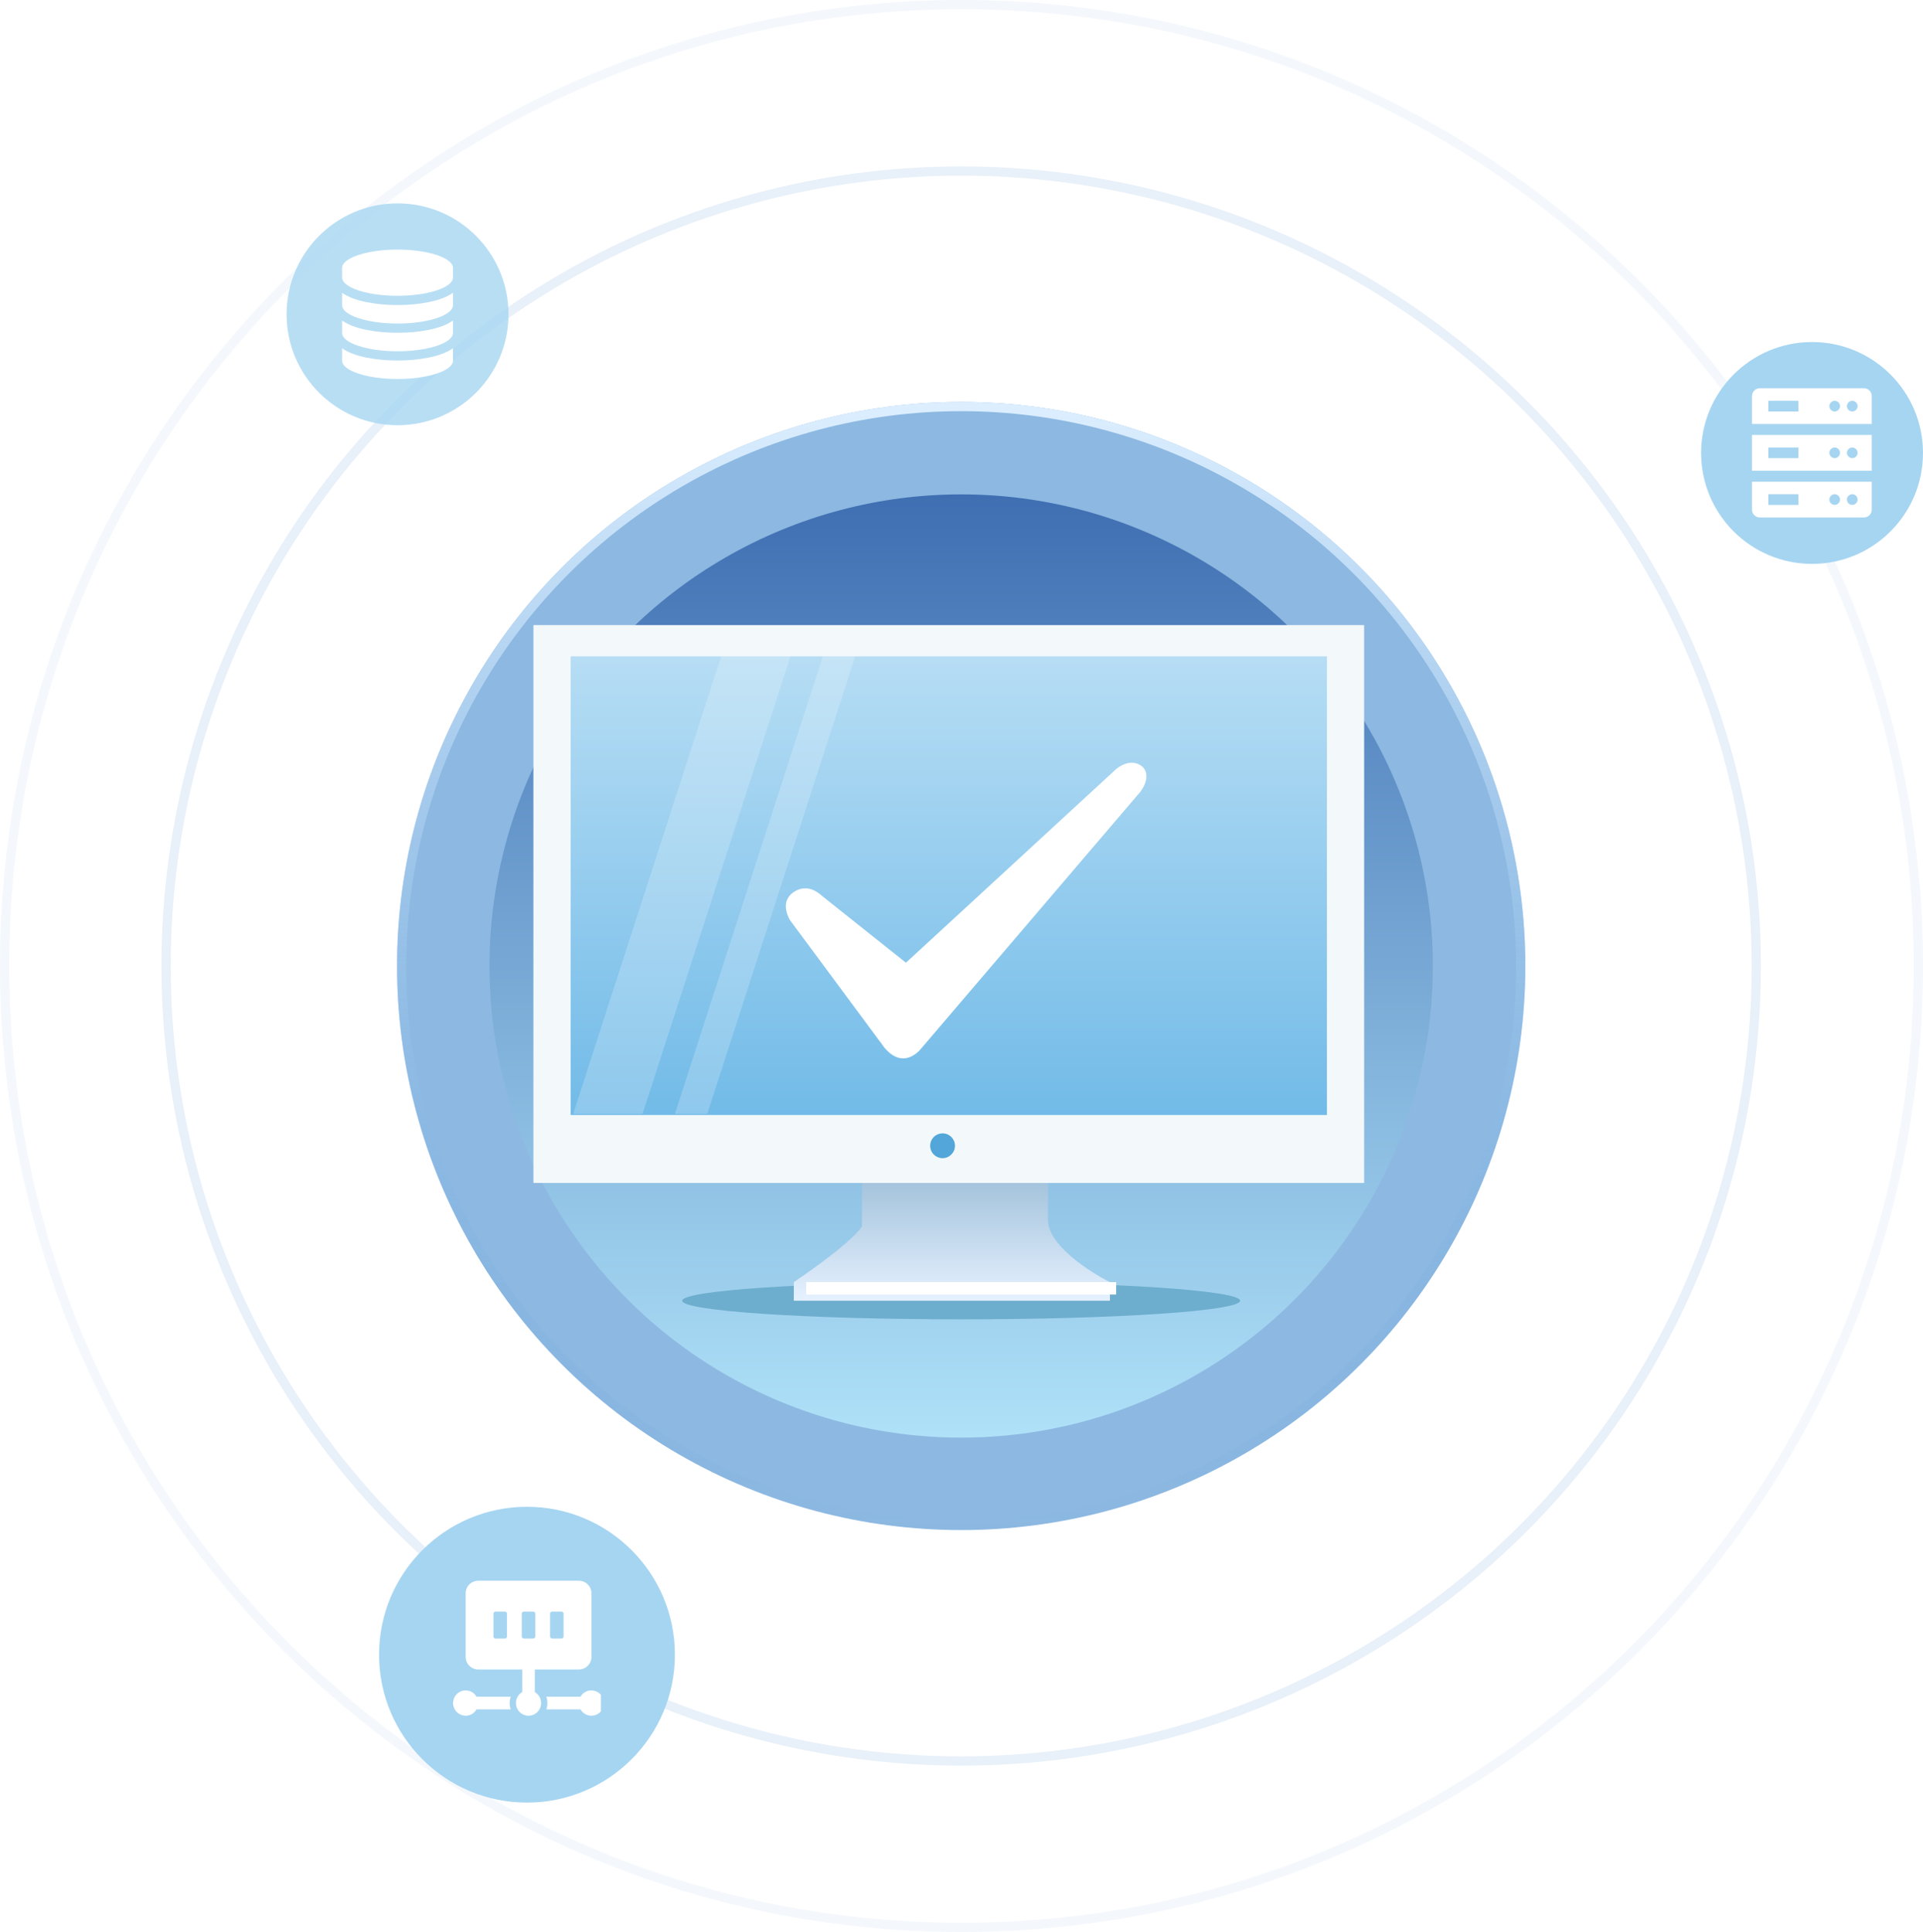 <svg width="208" height="209" viewBox="0 0 208 209" fill="none" xmlns="http://www.w3.org/2000/svg">
<circle cx="103.965" cy="104.5" r="56.019" fill="url(#paint0_linear)" stroke="#8CB8E1" stroke-width="10"/>
<circle cx="103.965" cy="104.5" r="60.519" stroke="url(#paint1_linear)"/>
<circle opacity="0.2" cx="103.965" cy="104.5" r="86" stroke="#8CB8E1"/>
<path opacity="0.1" d="M207.5 104.5C207.5 161.94 161.159 208.5 104 208.5C46.841 208.5 0.5 161.94 0.5 104.5C0.5 47.06 46.841 0.5 104 0.5C161.159 0.5 207.5 47.06 207.5 104.5Z" stroke="#8CB8E1"/>
<ellipse cx="103.965" cy="140.709" rx="30.174" ry="2.012" fill="#6DADCD"/>
<path d="M93.236 132.663V122.605H113.353V131.992C113.353 134.674 117.823 137.58 120.058 138.698V140.709H85.86V138.698C85.86 138.698 91.895 134.674 93.236 132.663Z" fill="url(#paint2_linear)"/>
<rect x="57.698" y="67.62" width="89.853" height="60.349" fill="#F3F9FB"/>
<rect x="61.721" y="71" width="81.806" height="49.62" fill="url(#paint3_linear)"/>
<path opacity="0.2" d="M85.5 71H78L62 120.5H69.5L85.5 71Z" fill="white"/>
<path opacity="0.2" d="M92.5 71H89L73 120.5H76.5L92.5 71Z" fill="white"/>
<circle cx="101.953" cy="123.946" r="1.341" fill="#52A6D9"/>
<rect x="87.202" y="138.698" width="33.527" height="1.341" fill="white"/>
<g clip-path="url(#clip0)" filter="url(#filter0_d)">
<path d="M88.87 94.88L97.989 102.145L120.695 81.227C120.695 81.227 122.218 79.837 123.549 80.923C123.944 81.248 124.402 82.174 123.372 83.624L99.665 111.394C99.665 111.394 97.848 113.881 95.691 111.368L85.46 97.554C85.46 97.554 84.246 95.683 85.764 94.562C86.278 94.188 87.443 93.601 88.87 94.88Z" fill="white"/>
</g>
<circle opacity="0.8" cx="43" cy="34" r="12" fill="#A6D5F1"/>
<g clip-path="url(#clip1)">
<path d="M43 33C44.234 33 45.388 32.888 46.461 32.664C47.534 32.44 48.38 32.109 49 31.672V33C49 33.359 48.732 33.693 48.195 34C47.659 34.307 46.93 34.551 46.008 34.73C45.086 34.91 44.083 35 43 35C41.917 35 40.914 34.91 39.992 34.73C39.07 34.551 38.341 34.307 37.805 34C37.268 33.693 37 33.359 37 33V31.672C37.62 32.109 38.466 32.44 39.539 32.664C40.612 32.888 41.766 33 43 33ZM43 39C44.234 39 45.388 38.888 46.461 38.664C47.534 38.44 48.38 38.109 49 37.672V39C49 39.359 48.732 39.693 48.195 40C47.659 40.307 46.93 40.551 46.008 40.73C45.086 40.91 44.083 41 43 41C41.917 41 40.914 40.91 39.992 40.73C39.07 40.551 38.341 40.307 37.805 40C37.268 39.693 37 39.359 37 39V37.672C37.62 38.109 38.466 38.44 39.539 38.664C40.612 38.888 41.766 39 43 39ZM43 36C44.234 36 45.388 35.888 46.461 35.664C47.534 35.44 48.38 35.109 49 34.672V36C49 36.359 48.732 36.693 48.195 37C47.659 37.307 46.93 37.551 46.008 37.73C45.086 37.91 44.083 38 43 38C41.917 38 40.914 37.91 39.992 37.73C39.07 37.551 38.341 37.307 37.805 37C37.268 36.693 37 36.359 37 36V34.672C37.62 35.109 38.466 35.44 39.539 35.664C40.612 35.888 41.766 36 43 36ZM43 27C44.083 27 45.086 27.09 46.008 27.27C46.93 27.449 47.659 27.693 48.195 28C48.732 28.307 49 28.641 49 29V30C49 30.359 48.732 30.693 48.195 31C47.659 31.307 46.93 31.551 46.008 31.73C45.086 31.91 44.083 32 43 32C41.917 32 40.914 31.91 39.992 31.73C39.07 31.551 38.341 31.307 37.805 31C37.268 30.693 37 30.359 37 30V29C37 28.641 37.268 28.307 37.805 28C38.341 27.693 39.07 27.449 39.992 27.27C40.914 27.09 41.917 27 43 27Z" fill="white"/>
</g>
<circle cx="196" cy="49" r="12" fill="#A6D5F1"/>
<path d="M201.615 42H190.345C190.123 42 189.909 42.089 189.751 42.246C189.594 42.404 189.505 42.617 189.505 42.84V45.867H202.455V42.84C202.455 42.617 202.367 42.404 202.209 42.246C202.052 42.089 201.838 42 201.615 42V42ZM194.522 44.512H191.267V43.357H194.522V44.512ZM199.025 43.935C199.025 44.088 198.965 44.234 198.856 44.343C198.748 44.451 198.602 44.512 198.449 44.512C198.296 44.512 198.149 44.451 198.041 44.343C197.933 44.234 197.872 44.088 197.872 43.935C197.872 43.782 197.933 43.635 198.041 43.527C198.149 43.419 198.296 43.358 198.449 43.358C198.602 43.358 198.748 43.419 198.856 43.527C198.965 43.635 199.025 43.782 199.025 43.935ZM200.927 43.935C200.927 44.088 200.866 44.234 200.758 44.343C200.649 44.451 200.503 44.512 200.35 44.512C200.197 44.512 200.05 44.451 199.942 44.343C199.834 44.234 199.773 44.088 199.773 43.935C199.773 43.782 199.834 43.635 199.942 43.527C200.05 43.419 200.197 43.358 200.35 43.358C200.503 43.358 200.649 43.419 200.758 43.527C200.866 43.635 200.927 43.782 200.927 43.935ZM189.505 50.922H202.455V47.055H189.505V50.922ZM199.772 48.987C199.772 48.834 199.832 48.688 199.941 48.58C200.049 48.471 200.195 48.411 200.348 48.411C200.501 48.411 200.648 48.471 200.756 48.58C200.864 48.688 200.925 48.834 200.925 48.987C200.924 49.139 200.863 49.285 200.755 49.392C200.648 49.499 200.502 49.56 200.35 49.56C200.197 49.56 200.05 49.499 199.942 49.391C199.834 49.283 199.773 49.136 199.773 48.983L199.772 48.987ZM197.87 48.987C197.87 48.834 197.931 48.688 198.039 48.58C198.147 48.471 198.294 48.411 198.447 48.411C198.6 48.411 198.747 48.471 198.855 48.58C198.963 48.688 199.024 48.834 199.024 48.987C199.023 49.139 198.962 49.285 198.854 49.392C198.746 49.499 198.601 49.56 198.449 49.56C198.296 49.56 198.149 49.499 198.041 49.391C197.933 49.283 197.872 49.136 197.872 48.983L197.87 48.987ZM191.267 48.411H194.522V49.56H191.267V48.411ZM189.505 55.136C189.505 55.359 189.594 55.573 189.751 55.73C189.909 55.888 190.123 55.976 190.345 55.976H201.615C201.726 55.976 201.835 55.955 201.937 55.912C202.039 55.87 202.131 55.808 202.209 55.73C202.287 55.652 202.349 55.56 202.391 55.458C202.434 55.356 202.455 55.246 202.455 55.136V52.109H189.505V55.136ZM199.772 54.04C199.772 53.887 199.832 53.74 199.941 53.632C200.049 53.524 200.195 53.463 200.348 53.463C200.424 53.463 200.499 53.478 200.57 53.507C200.64 53.536 200.703 53.578 200.757 53.632C200.811 53.685 200.853 53.749 200.883 53.819C200.912 53.889 200.927 53.964 200.927 54.04C200.927 54.193 200.866 54.34 200.758 54.448C200.649 54.556 200.503 54.617 200.35 54.617C200.274 54.617 200.199 54.602 200.129 54.573C200.058 54.544 199.995 54.502 199.941 54.448C199.887 54.395 199.845 54.331 199.816 54.261C199.787 54.191 199.772 54.116 199.772 54.04ZM197.87 54.04C197.87 53.887 197.931 53.74 198.039 53.632C198.147 53.524 198.294 53.463 198.447 53.463C198.523 53.463 198.598 53.478 198.668 53.507C198.738 53.536 198.802 53.578 198.856 53.632C198.91 53.685 198.952 53.749 198.981 53.819C199.01 53.889 199.025 53.964 199.025 54.04C199.025 54.193 198.965 54.34 198.856 54.448C198.748 54.556 198.602 54.617 198.449 54.617C198.373 54.617 198.298 54.602 198.227 54.573C198.157 54.544 198.094 54.502 198.04 54.448C197.986 54.395 197.943 54.331 197.914 54.261C197.885 54.191 197.87 54.116 197.87 54.04ZM191.267 53.466H194.522V54.621H191.267V53.466Z" fill="white"/>
<circle cx="57" cy="179" r="16" fill="#A6D5F1"/>
<g clip-path="url(#clip2)">
<path d="M57.847 183.044C58.054 183.165 58.227 183.338 58.346 183.547C58.465 183.755 58.528 183.991 58.528 184.231C58.528 184.721 58.268 185.173 57.847 185.418C57.641 185.538 57.406 185.602 57.167 185.602C56.928 185.602 56.693 185.538 56.486 185.418C56.065 185.173 55.806 184.721 55.806 184.231C55.805 183.991 55.868 183.755 55.987 183.547C56.107 183.338 56.279 183.165 56.486 183.044V180.598H51.728C50.976 180.598 50.367 179.984 50.367 179.228V172.37C50.367 171.613 50.978 171 51.728 171H62.618C63.37 171 63.979 171.615 63.979 172.37V179.228C63.979 179.984 63.367 180.598 62.618 180.598H57.847V183.044ZM51.546 184.916C51.427 185.124 51.255 185.297 51.048 185.418C50.841 185.538 50.606 185.602 50.367 185.602C50.128 185.602 49.893 185.538 49.687 185.418C49.304 185.196 49.055 184.802 49.013 184.365C49.004 184.321 49 184.276 49 184.231C49 184.186 49.004 184.142 49.013 184.099C49.079 183.404 49.66 182.861 50.367 182.861C50.871 182.861 51.311 183.136 51.546 183.546H55.241C55.166 183.761 55.125 183.992 55.125 184.231C55.125 184.471 55.166 184.701 55.241 184.916H51.546H51.546ZM65.321 184.098C65.329 184.141 65.333 184.186 65.333 184.231C65.333 184.277 65.329 184.321 65.321 184.364C65.278 184.802 65.029 185.195 64.647 185.418C64.44 185.538 64.205 185.602 63.966 185.602C63.727 185.602 63.492 185.538 63.286 185.418C63.079 185.297 62.907 185.124 62.788 184.916H59.092C59.168 184.701 59.208 184.471 59.208 184.231C59.208 183.992 59.168 183.761 59.092 183.546H62.787C63.023 183.136 63.462 182.861 63.966 182.861C64.673 182.861 65.254 183.404 65.321 184.098L65.321 184.098ZM53.594 174.336C53.473 174.336 53.375 174.434 53.375 174.555V177.034C53.375 177.155 53.473 177.253 53.594 177.253H54.615C54.735 177.253 54.833 177.155 54.833 177.034V174.555C54.833 174.434 54.735 174.336 54.615 174.336H53.594ZM56.656 174.336C56.535 174.336 56.438 174.434 56.438 174.555V177.034C56.438 177.155 56.535 177.253 56.656 177.253H57.677C57.798 177.253 57.896 177.155 57.896 177.034V174.555C57.896 174.434 57.798 174.336 57.677 174.336H56.656ZM59.719 174.336C59.598 174.336 59.5 174.434 59.5 174.555V177.034C59.5 177.155 59.598 177.253 59.719 177.253H60.74C60.86 177.253 60.958 177.155 60.958 177.034V174.555C60.958 174.434 60.86 174.336 60.74 174.336H59.719Z" fill="white"/>
</g>
<defs>
<filter id="filter0_d" x="81" y="75" width="47" height="47" filterUnits="userSpaceOnUse" color-interpolation-filters="sRGB">
<feFlood flood-opacity="0" result="BackgroundImageFix"/>
<feColorMatrix in="SourceAlpha" type="matrix" values="0 0 0 0 0 0 0 0 0 0 0 0 0 0 0 0 0 0 127 0"/>
<feOffset dy="2"/>
<feGaussianBlur stdDeviation="2"/>
<feColorMatrix type="matrix" values="0 0 0 0 0.335 0 0 0 0 0.635 0 0 0 0 0.821 0 0 0 1 0"/>
<feBlend mode="normal" in2="BackgroundImageFix" result="effect1_dropShadow"/>
<feBlend mode="normal" in="SourceGraphic" in2="effect1_dropShadow" result="shape"/>
</filter>
<linearGradient id="paint0_linear" x1="103.965" y1="43.481" x2="103.965" y2="165.519" gradientUnits="userSpaceOnUse">
<stop stop-color="#3463AB"/>
<stop offset="1" stop-color="#BAEDFF"/>
</linearGradient>
<linearGradient id="paint1_linear" x1="103.965" y1="43.481" x2="103.965" y2="165.519" gradientUnits="userSpaceOnUse">
<stop stop-color="#DDEFFF"/>
<stop offset="1" stop-color="#5E9ED9" stop-opacity="0"/>
</linearGradient>
<linearGradient id="paint2_linear" x1="102.959" y1="122.605" x2="102.959" y2="140.709" gradientUnits="userSpaceOnUse">
<stop stop-color="#89B1CE"/>
<stop offset="1" stop-color="#E6F1FF"/>
</linearGradient>
<linearGradient id="paint3_linear" x1="102.624" y1="71" x2="102.624" y2="120.62" gradientUnits="userSpaceOnUse">
<stop stop-color="#B6DDF4"/>
<stop offset="1" stop-color="#72BBE8"/>
</linearGradient>
<clipPath id="clip0">
<rect width="39" height="39" fill="white" transform="translate(85 77)"/>
</clipPath>
<clipPath id="clip1">
<rect width="14" height="14" fill="white" transform="translate(36 27)"/>
</clipPath>
<clipPath id="clip2">
<rect width="18.667" height="18.667" fill="white" transform="translate(46.333 167)"/>
</clipPath>
</defs>
</svg>
